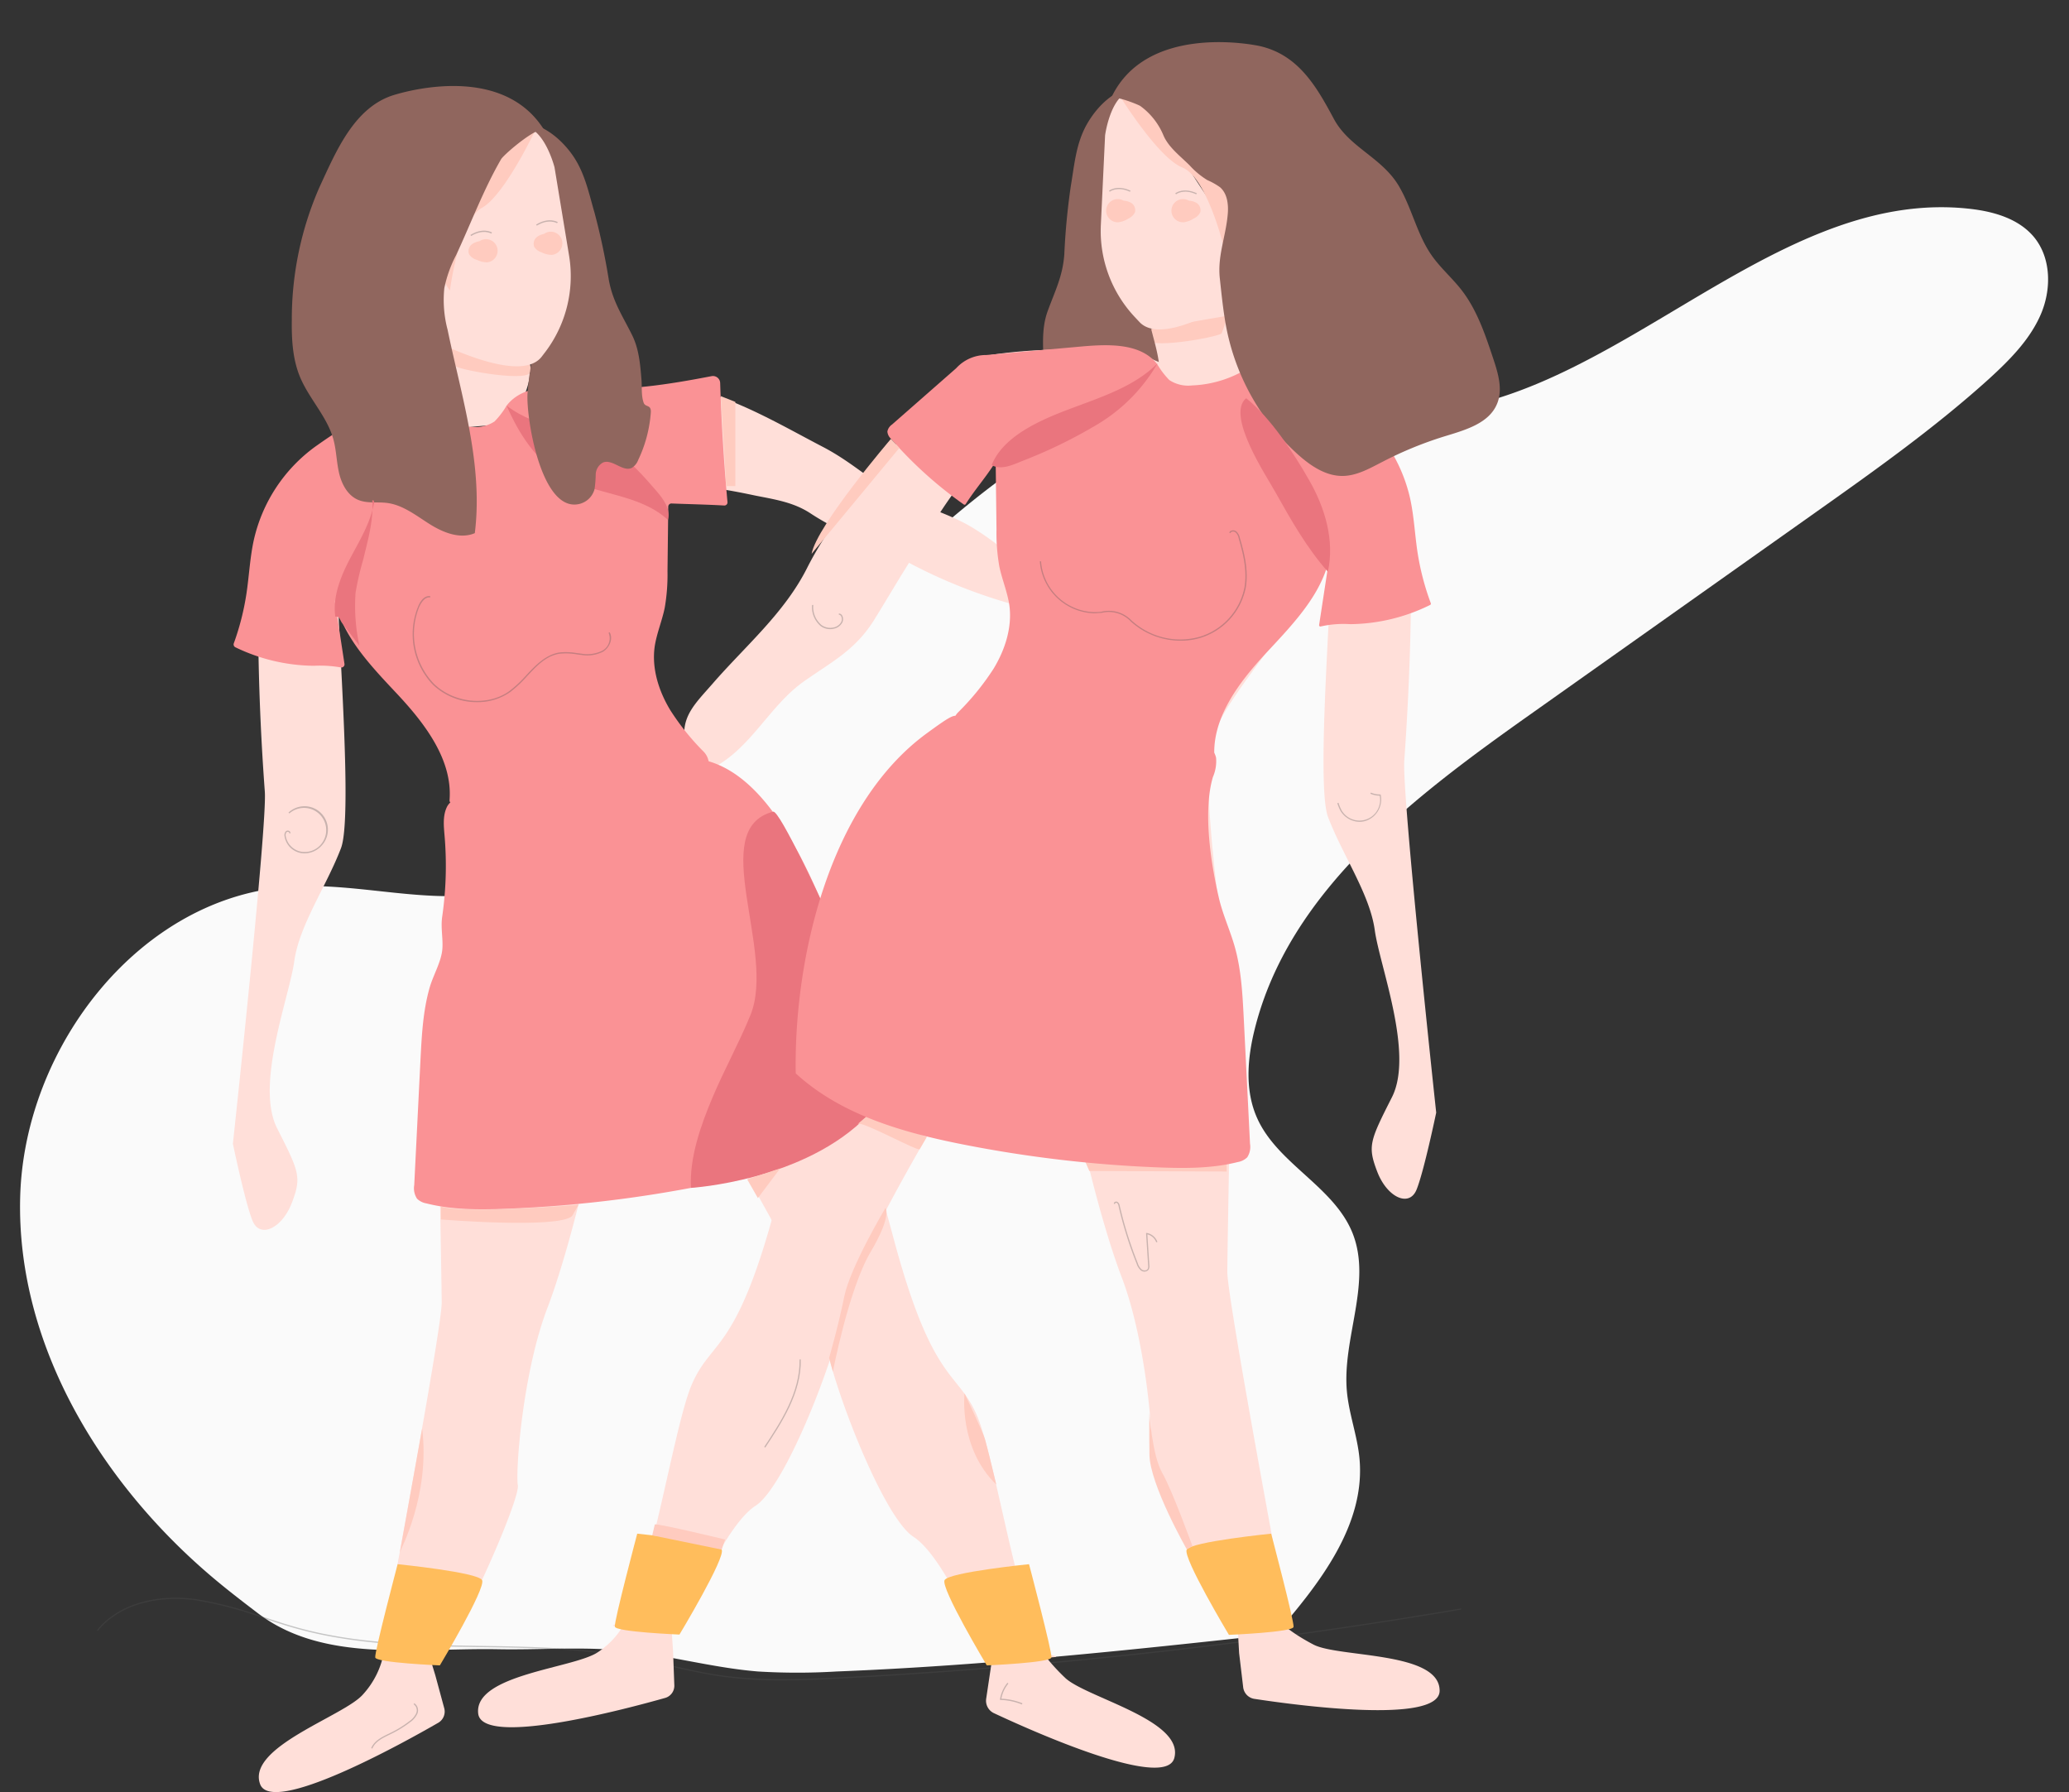 <svg id="Layer_1" data-name="Layer 1" xmlns="http://www.w3.org/2000/svg" viewBox="0 0 410.17 355.22"><rect x="0" y="0" width="410.17" height="355.22" fill="#333333" stroke="none"/><defs><style>.cls-1{fill:#fafafa;}.cls-2{opacity:0.32;}.cls-3{fill:#515151;}.cls-4{fill:#ffdfd9;}.cls-5{fill:#ffcbbf;}.cls-6{fill:#90665e;}.cls-7{fill:#fa9295;}.cls-8{fill:#ea757e;}.cls-9{fill:#ffbd5c;}</style></defs><title>Sign</title><path class="cls-1" d="M252.91,323.91c8.67-10,17.89-21.72,16.59-34.93-.44-4.47-2.09-8.76-2.49-13.24-.93-10.49,5-21.43,1.16-31.23-3.68-9.35-15-13.83-19-23-2.39-5.42-1.88-11.68-.45-17.43,6.8-27.44,31.51-46.09,54.58-62.42l56.24-39.82c11.94-8.45,23.91-16.93,34.76-26.73,4-3.66,8-7.63,10.21-12.64s2.18-11.3-1.3-15.5c-3-3.59-7.83-5-12.46-5.55C349.5,36.58,316.77,84.54,275.4,81.71,264.5,81,254,76.62,243.09,76.49c-12.15-.15-23.79,4.95-34.14,11.33-32.82,20.24-55.65,53.32-86.41,76.57-7.26,5.48-15.17,10.5-24.07,12.35-13.34,2.77-27.13-1.86-40.73-1C27.9,177.58,4.79,207.39,4,237.28s16.76,58,39.93,76.87c2.34,1.91,4.73,3.74,7.13,5.57,13.09,10,31.22,6.88,47.7,7.19,8,.15,16-.5,23.89.19,9.29.82,18.35,3.47,27.64,4.22a128.91,128.91,0,0,0,15.53,0C195,330.17,223.91,327.1,252.91,323.91Z"/><g class="cls-2"><path class="cls-3" d="M155.17,333.09a86.37,86.37,0,0,1-12.11-.76c-3.65-.52-7.3-1.35-10.83-2.15-2.6-.59-5.3-1.21-8-1.69-9.58-1.73-19.54-1.88-29.17-2-12-.19-24.38-.38-36.09-3.62-2.31-.64-4.62-1.4-6.86-2.15a73.1,73.1,0,0,0-13.51-3.54c-8.12-1-15.3,1.24-19.21,6.11l-.19-.15c4-4.93,11.23-7.25,19.43-6.2a73.25,73.25,0,0,1,13.56,3.55c2.24.74,4.55,1.51,6.85,2.14,11.68,3.23,24.06,3.43,36,3.61,9.64.15,19.61.3,29.21,2,2.67.48,5.37,1.1,8,1.69,3.53.8,7.17,1.64,10.81,2.15,7.74,1.09,15.71.8,23.86.37a1067.22,1067.22,0,0,0,122.76-13.64l0,.24A1067.64,1067.64,0,0,1,167,332.71C163,332.91,159.06,333.09,155.17,333.09Z"/></g><path class="cls-4" d="M232.22,76.1a2.09,2.09,0,0,0,.76.84,2.17,2.17,0,0,0,1.17.11,91.43,91.43,0,0,1,13.53-.14L244.89,63a3.54,3.54,0,0,0-.69-1.73,3.24,3.24,0,0,0-2.42-.78A17.63,17.63,0,0,0,235,61.79c-2.36.95-6.58,2.32-7,5.08C227.69,69.31,231,74.11,232.22,76.1Z"/><path class="cls-4" d="M101.82,83a2.09,2.09,0,0,1-.66.93,2.17,2.17,0,0,1-1.15.25,91.43,91.43,0,0,0-13.46,1.42l1.18-14.1a3.54,3.54,0,0,1,.48-1.8,3.24,3.24,0,0,1,2.32-1,17.63,17.63,0,0,1,6.85.47c2.46.67,6.81,1.54,7.52,4.24C105.53,75.77,102.84,80.92,101.82,83Z"/><path class="cls-5" d="M227.54,65.3l15.94-2.74L242.21,66c.52.54-13.6,3.28-14.78,1.37C227.16,66.92,227.54,65.3,227.54,65.3Z"/><path class="cls-6" d="M224.09,17.4c-3.76.8-6.77,4-8.6,7.19-2.18,3.83-2.48,8-3.2,12.25A134.07,134.07,0,0,0,211,50.33c-.29,4.36-1.83,7.3-3.3,11.33-2.06,5.63.15,12-1.06,17.84-.91,4.43-3.76,8.5-3.54,13a65,65,0,0,0,14.24,3.79,8.44,8.44,0,0,0,2.65.09c2-.34,3.51-2,4.68-3.6a29.15,29.15,0,0,0,4.9-22c-.25-1.36-.6-2.7-.95-4l-1.46-5.62"/><path class="cls-4" d="M250.55,55.77S231.7,69.59,226,63.94l-.94-1a24.93,24.93,0,0,1-6.82-18.38l.84-17.74s1.26-9.43,6.28-8.8c0,0,3.77-.63,10.06,15.08C235.47,33.14,237.35,36.28,250.55,55.77Z"/><path class="cls-5" d="M221.72,18.59s7.78,12.65,12.65,14.6,8.19,15.57,8.19,15.57,6.4-11.68,1.54-18.49a127.78,127.78,0,0,0-11.68-13.62Z"/><g class="cls-2"><path class="cls-3" d="M224,38c-2.55-1.17-4,0-4,0l-.15-.19c.06-.05,1.61-1.25,4.3,0Z"/></g><g class="cls-2"><path class="cls-3" d="M237.14,38.51c-2.55-1.17-4,0-4,0l-.15-.19c.06-.05,1.61-1.25,4.3,0Z"/></g><path class="cls-5" d="M222.94,39.9a2.3,2.3,0,1,0-1.26,4.16,4.55,4.55,0,0,0,2-.73A2.63,2.63,0,0,0,225,42.08a1.7,1.7,0,0,0-.79-1.89,3.38,3.38,0,0,0-2.14-.37"/><path class="cls-5" d="M235.88,39.9a2.3,2.3,0,1,0-1.26,4.16,4.55,4.55,0,0,0,2-.73,2.63,2.63,0,0,0,1.33-1.25,1.7,1.7,0,0,0-.79-1.89,3.38,3.38,0,0,0-2.14-.37"/><path class="cls-4" d="M136.77,77c9.16,1.92,18.08,7.27,26.3,11.55,4.17,2.17,7.24,4.67,10.89,7.23,5.44,3.83,13.09,5.29,18.9,8.85s11,8.13,14.27,14a2,2,0,0,1,.37,1.31c-.2,1.11-1.78,1.13-2.88.84a103.76,103.76,0,0,1-24-9c-6.48-3.54-13.76-5.94-19.91-10-3.29-2.17-6.8-2.73-10.78-3.51-2.49-.49-20-4.54-20,.6,0,6.62.49,15.28-.49,19.86s-2.92,15.28,0,20.37,31.18,51.44,33.12,58.07,6.82,19.36,14.61,48.39,12.67,26,16.56,35.15S203,327,208.38,328.06s-13.15,0-13.15,0-7.79-19.36-14.13-23.43-17-32.6-17.54-39.73-28.25-56-32.64-56.54-13.15,2-12.18,6.62-5.36,31.58-10.23,44.31-6.33,32.09-5.85,35.15-13.64,35-16.56,34.07-10.72,0-10.72,0,12.18-64.65,12.18-70.25-1-50.05-.49-55.84,6.33-40.94,3.41-50.1S70,125.34,67.6,115.66s2.92,44.82,0,52.46-8.28,15.28-9.26,22.41S50.55,215,54.94,223.65s4.87,9.68,2.92,14.77-6.33,7.13-7.79,3.57-3.9-15.28-3.9-15.28S53,163.54,52.5,156.92q-1-13.44-1.25-26.93c-.1-5.28-.54-10.56-.79-15.71-.27-5.72,4.11-10.8,7.5-14.8,3-3.56,6.2-7.23,10.44-8.95,3-1.21,6.29-1.33,9.5-1.58,12.33-1,23.27-4.87,35-8.41"/><path class="cls-4" d="M136.46,149.78c1,2.59,2.73,3.88,6.42,1.53,6.5-4.14,10.12-11.7,16.4-16.18,5.66-4,10.28-6.23,14.05-12.31,2.6-4.19,5.07-8.46,7.74-12.61,1.7-2.65,11.64-20.68,15.94-19l3.9,1.53c0,6.62-.49,15.28.49,19.86s2.92,15.28,0,20.37S170.22,184.43,168.27,191s-6.82,19.36-14.61,48.39-12.67,26-16.56,35.15-9.26,46.35-14.61,47.37,13.15,0,13.15,0,7.79-19.36,14.13-23.43,17-32.6,17.54-39.73,28.25-56,32.64-56.54,13.15,2,12.18,6.62,5.36,31.58,10.23,44.31,6.33,32.09,5.85,35.15,13.64,35,16.56,34.07,10.72,0,10.72,0-12.18-64.65-12.18-70.25,1-50.05.49-55.84-6.33-40.94-3.41-50.1,20.46-27,22.89-36.67-2.92,44.82,0,52.46,8.28,15.28,9.26,22.41,7.79,24.45,3.41,33.11-4.87,9.68-2.92,14.77,6.33,7.13,7.79,3.57,3.9-15.28,3.9-15.28-6.82-63.16-6.33-69.78,3.41-49.92-1.46-58.07-15.13-18.3-21.43-18.34c0,0-21.43.51-27.77-3.57h0c-6.82-2.06-23.87-2-33.61,0,0,0-24.84,23.43-34.1,41.77-4.52,9-12.28,15.51-18.78,23-3.43,3.93-6.37,6.57-5.41,11.67A15.76,15.76,0,0,0,136.46,149.78Z"/><path class="cls-4" d="M127.76,133.49c1.71,5.6.23,11.85,4.62,10.51"/><path class="cls-5" d="M105,71.8,89.06,69.06l1.26,3.45c-.52.54,13.6,3.28,14.78,1.37C105.38,73.43,105,71.8,105,71.8Z"/><path class="cls-7" d="M245.85,73.87a22.48,22.48,0,0,1-9.55,2.53,6.77,6.77,0,0,1-4.49-1.07,16.06,16.06,0,0,1-2.38-3.12c-3.16-4.12-9.28-4-14.45-3.58l-19.42,1.74a8,8,0,0,0-6,2.62L176.84,84.15a2.18,2.18,0,0,0-.92,1.38,2.15,2.15,0,0,0,.7,1.43A81.13,81.13,0,0,0,191.07,100a.27.27,0,0,0,.38-.08c1.68-2.67,3.73-5,5.46-7.66a.26.26,0,0,1,.49.14l.15,12.53a38.53,38.53,0,0,0,.55,7.28c.53,2.61,1.61,5.11,2,7.75.59,4.36-.83,8.79-3.11,12.56a50.88,50.88,0,0,1-7.09,8.72,3.31,3.31,0,0,0,1.71,5.54c5.77,1.17,11.75,0,17.65.17,10.55.31,20.8,5,31.3,4.06a.27.27,0,0,0,.24-.3c-.83-8.09,4.75-15.4,10.31-21.38s11.93-12.49,12.73-20.71l-2.33,15.26a.26.26,0,0,0,.35.29,20.46,20.46,0,0,1,5.8-.45,36.48,36.48,0,0,0,15.86-3.81.27.27,0,0,0,.13-.34A51.36,51.36,0,0,1,281,109.36c-.52-3.49-.68-7-1.43-10.47a31.4,31.4,0,0,0-12.37-18.7C261,75.77,252.63,70.33,245.85,73.87Z"/><path class="cls-7" d="M93.23,157.23c-2.06.53-4,1.33-4.67,2.81-.81,1.75-.58,3.78-.42,5.7a70.72,70.72,0,0,1-.48,16c-.33,2.29.26,4.58,0,6.72-.32,2.44-1.81,4.94-2.49,7.32-1.32,4.62-1.56,9.46-1.81,14.26l-1.24,24.86a3.77,3.77,0,0,0,.56,2.71,3.53,3.53,0,0,0,1.87.93c5.11,1.29,10.45,1.26,15.71,1.06A249.18,249.18,0,0,0,139,235.07c11.92-2.36,24.16-5.86,33.11-14.08,1.06-1-.24-8.33-.38-9.81a93.79,93.79,0,0,0-1.55-10.34,101.69,101.69,0,0,0-6.07-19.25c-4.46-10.46-11.78-27.44-23.9-30.77-2.54-.7-6.19,0-8.81.16a161.29,161.29,0,0,0-19.08,2,130.1,130.1,0,0,0-14.2,3.2C96.92,156.49,95,156.76,93.23,157.23Z"/><path class="cls-8" d="M153.28,160.89c-13.27,3.4.67,27.65-4.51,40.33-2.27,5.55-5.19,10.81-7.52,16.33s-4.59,11.92-4.27,17.91c0,0,22.6-1.34,35.17-14.48l-8.85-41.39S154.58,160.56,153.28,160.89Z"/><path class="cls-7" d="M133.14,99.8a.63.63,0,0,0-.66.62l-.15,12.77a38.53,38.53,0,0,1-.55,7.28c-.53,2.61-1.61,5.11-2,7.75-.59,4.36.83,8.79,3.11,12.56a48.71,48.71,0,0,0,6.62,8.23,3.68,3.68,0,0,1-2.06,6.18c-5.52.92-11.22-.15-16.83,0-10.42.31-20.56,4.85-30.93,4.09a.63.63,0,0,1-.57-.69c.63-7.95-4.86-15.13-10.35-21-5.63-6-11.93-12.49-12.73-20.71l2.25,14.71a.62.62,0,0,1-.76.7,23.83,23.83,0,0,0-5.3-.32,36.48,36.48,0,0,1-15.57-3.67.63.63,0,0,1-.31-.78,51.36,51.36,0,0,0,2.52-9.93c.52-3.49.68-7,1.43-10.47A31.4,31.4,0,0,1,62.68,88.4C68.92,84,77.25,78.54,84,82.08a22.48,22.48,0,0,0,9.55,2.53,6.77,6.77,0,0,0,4.49-1.07,16.06,16.06,0,0,0,2.38-3.12c3.16-4.12,9.28-4,14.45-3.58,8.81.79,17.51-.61,26.2-2.28a1.43,1.43,0,0,1,1.7,1.36q.37,11.82,1.45,23.6a.62.62,0,0,1-.67.68C140,100,136.68,99.94,133.14,99.8Z"/><path class="cls-8" d="M111.54,94.38c6.63,3.83,15.1,3.39,20.87,8.66.61-2-.84-4.06-2.18-5.61-2.64-3.06-5.34-6.16-8.68-8.23-6.65-4.12-14.73-3.92-21.1-8.78C102.89,86.08,106.39,91.41,111.54,94.38Z"/><path class="cls-6" d="M242.75,62.82c.24,1.57.54,3.13.93,4.65A45.52,45.52,0,0,0,257.4,90.17c2.47,2.19,5.42,4.18,8.71,4.17,2.85,0,5.44-1.51,8-2.82a74,74,0,0,1,12.53-5.11c3.92-1.2,8.48-2.5,10.1-6.26C298,77.27,297,74,296,71c-1.57-4.72-3.19-9.55-6.24-13.49-1.86-2.4-4.2-4.4-5.94-6.89-2.88-4.12-3.9-9.27-6.43-13.62-3.35-5.78-9.85-7.7-12.93-13.38C261,17.16,257.4,10.83,249.65,9.11c0,0-22.63-5-29.54,10.68,0-1.36,5.67,1,5.95,1.22a13.64,13.64,0,0,1,4.56,5.76c1,2.41,3.37,4.17,5.21,6a16,16,0,0,0,3.52,2.93,13.7,13.7,0,0,1,2.51,1.41c1.45,1.25,1.7,3.4,1.54,5.3-.38,4.53-2.08,8.29-1.57,12.82C242.1,57.74,242.36,60.29,242.75,62.82Z"/><path class="cls-6" d="M103.91,24.3c3.83.36,7.19,3.17,9.37,6.14,2.61,3.55,3.39,7.64,4.6,11.79A134.07,134.07,0,0,1,120.7,55.5c.79,4.3,2.66,7,4.59,10.88,1.39,2.77,1.63,5.84,1.88,8.87.12,1.45-.07,3.25.45,4.62.34.89,1.52.27,1.4,1.91a26.25,26.25,0,0,1-2.51,9.42,3.09,3.09,0,0,1-1.22,1.52c-1.78.92-3.83-1.76-5.7-1.06A2.76,2.76,0,0,0,118.1,94a23.78,23.78,0,0,1-.23,2.94,4.11,4.11,0,0,1-3,2.95c-7.59,1.83-10.6-17.13-10.29-21.92.09-1.38.28-2.75.47-4.13l.8-5.76"/><path class="cls-4" d="M82.06,65.46S102.39,77,107.35,70.75l.82-1.07a24.93,24.93,0,0,0,4.65-19l-2.89-17.52s-2.34-9.22-7.26-8c0,0-3.82-.19-8.25,16.14C94.43,41.25,92.92,44.59,82.06,65.46Z"/><path class="cls-5" d="M106.41,25.2s-6.27,13.46-10.88,16-6.34,16.41-6.34,16.41-7.71-10.86-3.66-18.19a127.78,127.78,0,0,1,10-14.88Z"/><g class="cls-2"><path class="cls-3" d="M106.42,44.72l-.13-.21c2.54-1.54,4.21-.52,4.28-.48l-.13.21S108.81,43.26,106.42,44.72Z"/></g><g class="cls-2"><path class="cls-3" d="M93.39,46.78l-.13-.21c2.53-1.54,4.2-.53,4.28-.48l-.13.21S95.78,45.32,93.39,46.78Z"/></g><path class="cls-5" d="M107.65,46.52a2.3,2.3,0,1,1,1.74,4,4.55,4.55,0,0,1-2-.49,2.63,2.63,0,0,1-1.47-1.09,1.7,1.7,0,0,1,.57-2,3.38,3.38,0,0,1,2.08-.62"/><path class="cls-5" d="M94.81,48a2.3,2.3,0,1,1,1.74,4,4.55,4.55,0,0,1-2-.49A2.63,2.63,0,0,1,93,50.41a1.7,1.7,0,0,1,.57-2,3.38,3.38,0,0,1,2.08-.62"/><path class="cls-6" d="M90.13,71.68c2.6,11.27,5.42,22.61,4,34-2.91,1.24-6.25-.1-8.93-1.78s-5.27-3.78-8.41-4.2c-1.94-.26-4,.15-5.82-.63-2.07-.89-3.24-3.12-3.75-5.31s-.53-4.48-1.12-6.65c-1.24-4.55-4.84-8.07-6.64-12.43-1.45-3.52-1.66-7.42-1.61-11.22a65.17,65.17,0,0,1,5.5-26.4C66.5,30.3,70,21.66,77.57,19c0,0,21.9-7.6,30.57,7.2-.29-2.39-8.19,4.32-8.8,5.36-3.48,6-6,12.77-8.91,19a24.65,24.65,0,0,0-2.35,6.58,23.18,23.18,0,0,0,.66,8.25C89.18,67.52,89.65,69.6,90.13,71.68Z"/><polygon class="cls-5" points="142.89 78.52 145.78 79.67 145.78 96.35 143.97 96.35 142.89 78.52"/><path class="cls-4" d="M245.41,323.38l8.08-2.17s1.91,2.17,6.91,4.78,25,1.31,25,9.14c0,6.77-28.93,2.81-36.77,1.61a2.64,2.64,0,0,1-2.18-2.34l-.8-6.73Z"/><path class="cls-4" d="M197.41,325.79l8.34.22s1.27,2.63,5.4,6.56,23.69,8.37,21.65,15.91C231,355,204.23,342.95,197,339.56a2.72,2.72,0,0,1-1.49-2.87l1-6.7Z"/><path class="cls-4" d="M133.14,323l-8.5-2.88a16.46,16.46,0,0,1-6.08,7.35c-4.66,3.22-24.65,4.41-23.76,12.19.78,6.74,29.46-.95,37.1-3.11a2.51,2.51,0,0,0,1.78-2.54l-.25-6.71Z"/><path class="cls-4" d="M85.06,328l-8.91-.71a16.91,16.91,0,0,1-4.25,8.64c-3.81,4.27-23,10.36-20.34,17.7C53.83,360,80,345.46,86.91,341.47a2.57,2.57,0,0,0,1.15-2.9l-1.75-6.46Z"/><path class="cls-5" d="M160.9,109.78l17.4-21L176.62,87S161.9,104.18,160.9,109.78Z"/><path class="cls-9" d="M78.83,310.05s15.91,1.6,16.74,3.16-8.37,16.9-8.37,16.9-12.64-.52-12.81-1.57S78.83,310.05,78.83,310.05Z"/><path class="cls-9" d="M204,310.05s-15.91,1.6-16.74,3.16,8.37,16.9,8.37,16.9,12.64-.52,12.81-1.57S204,310.05,204,310.05Z"/><path class="cls-9" d="M252,304s-15.91,1.6-16.74,3.16,8.37,16.9,8.37,16.9,12.64-.52,12.81-1.57S252,304,252,304Z"/><path class="cls-9" d="M126.33,304s15.91,1.6,16.74,3.16S134.7,324,134.7,324s-12.64-.52-12.81-1.57S126.33,304,126.33,304Z"/><path class="cls-5" d="M175.54,239.44s-7,11.74-8.17,17.57-3,12.15-3,12.15l.75,2.73s3.12-16.36,7.45-23.68S175.54,239.44,175.54,239.44Z"/><path class="cls-5" d="M235.28,307.11s-7.33-12.82-7.41-18.78,0-8.24,0-8.24.53,8.37,2.53,11.85,6,14.54,6,14.54Z"/><path class="cls-5" d="M170.05,222.78c.81-.66,12,5.56,12.28,5l1.39-2.39L172.15,221Z"/><polygon class="cls-5" points="148.12 233.76 150.25 237.48 154.66 231.61 148.12 233.76"/><path class="cls-5" d="M87.41,239.16v2.56s23.22,1.89,26-.67l1.29-2.24S92.17,240.68,87.41,239.16Z"/><path class="cls-5" d="M214.9,229.7s23.33,2.58,28.28-.11l0,2.63-27.23-.11Z"/><path class="cls-5" d="M129.82,302.16c1.08-.11,13.93,3,13.93,3l-.68,2-13.77-2.83Z"/><path class="cls-5" d="M191.21,276.18S190,287,197.51,294.27c0,0-1.79-7.48-2.24-9S191.21,276.18,191.21,276.18Z"/><path class="cls-5" d="M79.35,307.27l4.34-24.11c1.63,13.17-4.34,24.11-4.42,24.54"/><path class="cls-7" d="M236.36,148.2c2-.32,4.18-.45,4.72,2a7.88,7.88,0,0,1-.63,3.83c-2,6.81-.4,17.15,1.2,24,.76,3.26,2.19,6.33,3.11,9.55,1.32,4.62,1.56,9.46,1.81,14.26l1.24,24.86a3.77,3.77,0,0,1-.56,2.71,3.53,3.53,0,0,1-1.87.93c-5.11,1.29-10.45,1.26-15.71,1.06a249.18,249.18,0,0,1-38.81-4.56c-11.92-2.36-24.16-5.86-33.11-14.08-.38-23.21,6.84-53.44,26-67.42,7.4-5.4,4.59-2.88,8.81-2.8a168.65,168.65,0,0,1,26.09,2.36c4.85.86,10.29,3.35,15.12,3.61A14.68,14.68,0,0,0,236.36,148.2Z"/><path class="cls-8" d="M212,81.09c6.19-2.35,12.8-4.39,17.48-9.07a33.79,33.79,0,0,1-11.76,12,97,97,0,0,1-15.22,7.42c-1.8.75-4.16,1.8-5.9.74C198.91,86.34,206.55,83.15,212,81.09Z"/><path class="cls-8" d="M252.86,97.59c3.08,5.49,6.19,11,10.38,15.74,1.38-6.18-.56-12.68-3.72-18.17-3-5.3-7.71-12.45-12.48-16.23C243,82.29,251,94.24,252.86,97.59Z"/><path class="cls-8" d="M73.87,99.46c-.2,0-.06-.38.13-.28s.18.36.14.56c-.73,4-2.89,7.46-4.75,11s-3.46,7.51-2.92,11.49c.92-.07.84.6,1.4,1.33L71.25,128a36.92,36.92,0,0,1-.76-10.52A57,57,0,0,1,72,110.94C73,106.77,73.91,103.75,73.87,99.46Z"/><g class="cls-2"><path class="cls-3" d="M60.42,169.15a4,4,0,0,1-4-3.34,1.1,1.1,0,0,1,.28-1.06.59.59,0,0,1,.69,0,.4.4,0,0,1,.16.47l-.23-.09a.16.16,0,0,0-.08-.19.35.35,0,0,0-.4,0,.91.91,0,0,0-.19.83,3.83,3.83,0,0,0,2.82,3,4.21,4.21,0,0,0,4-1.21,4.4,4.4,0,0,0-6.11-6.32l-.16-.18a4.64,4.64,0,0,1,6.45,6.67A4.53,4.53,0,0,1,60.42,169.15Z"/></g><g class="cls-2"><path class="cls-3" d="M164.61,124.71a3.22,3.22,0,0,1-1.87-.58,4.9,4.9,0,0,1-1.75-4.22h.24a4.66,4.66,0,0,0,1.65,4,3,3,0,0,0,2.36.47,2.23,2.23,0,0,0,1.51-1.06,1.29,1.29,0,0,0,0-1.18.53.53,0,0,0-.45-.29v-.24a.76.76,0,0,1,.66.41,1.53,1.53,0,0,1,0,1.42,2.47,2.47,0,0,1-1.67,1.18A3.21,3.21,0,0,1,164.61,124.71Z"/></g><g class="cls-2"><path class="cls-3" d="M269.61,162.9a4.49,4.49,0,0,1-3.85-2.15,8.49,8.49,0,0,1-.64-1.54l.23-.08h0a8.28,8.28,0,0,0,.62,1.5,4.1,4.1,0,0,0,7.55-2.91,4.88,4.88,0,0,1-1.85-.39l.1-.22a4.74,4.74,0,0,0,1.85.37h.1l0,.09a4.47,4.47,0,0,1-2.61,5A4.09,4.09,0,0,1,269.61,162.9Z"/></g><g class="cls-2"><path class="cls-3" d="M151.71,286.93l-.2-.13c3.18-4.8,7.14-10.78,7-17.33h.24C158.9,276.08,154.91,282.1,151.71,286.93Z"/></g><g class="cls-2"><path class="cls-3" d="M226.92,252.06a1.25,1.25,0,0,1-.71-.22,2.81,2.81,0,0,1-.87-1.33,78.77,78.77,0,0,1-3.59-11.44.94.94,0,0,0-.31-.61.29.29,0,0,0-.31,0,.12.12,0,0,0-.06.13l-.24.06a.36.36,0,0,1,.16-.39.54.54,0,0,1,.58,0,1.15,1.15,0,0,1,.42.76,78.4,78.4,0,0,0,3.58,11.4,2.58,2.58,0,0,0,.78,1.22,1,1,0,0,0,.77.16.61.61,0,0,0,.41-.29,1.28,1.28,0,0,0,.08-.71l-.41-6.4.15,0a2.75,2.75,0,0,1,2.1,1.77l-.23.08a2.5,2.5,0,0,0-1.76-1.58l.39,6.09a1.51,1.51,0,0,1-.11.84.85.85,0,0,1-.57.41Z"/></g><g class="cls-2"><path class="cls-3" d="M73.81,346.6l-.22-.09c.61-1.47,2.11-2.2,3.57-2.9l.46-.23a21.24,21.24,0,0,0,3.49-2.17,4,4,0,0,0,1.39-1.59,1.48,1.48,0,0,0-.49-1.8l.12-.21a1.7,1.7,0,0,1,.6,2.1,4.18,4.18,0,0,1-1.47,1.69,21.45,21.45,0,0,1-3.53,2.19l-.46.23C75.84,344.51,74.38,345.21,73.81,346.6Z"/></g><g class="cls-2"><path class="cls-3" d="M202.61,337.86a12.36,12.36,0,0,0-4.22-.9h-.14l0-.14a6.84,6.84,0,0,1,1.47-3.26l.19.15a6.6,6.6,0,0,0-1.4,3,12.63,12.63,0,0,1,4.17.91Z"/></g><g class="cls-2"><path class="cls-3" d="M94.58,139.18a12.6,12.6,0,0,1-8.79-3.49,14.51,14.51,0,0,1-2.88-15.52c.21-.52,1-2.21,2.38-2l0,.24H85.1c-1.1,0-1.77,1.44-2,1.9A14.27,14.27,0,0,0,86,135.51c4,3.91,10.72,4.57,15,1.46a24,24,0,0,0,3.35-3.15c1.87-2,3.8-4,6.49-4.48a12.32,12.32,0,0,1,3.48.11l.9.11a6.8,6.8,0,0,0,4.17-.57,2.8,2.8,0,0,0,1.26-3.55l.21-.12c.77,1.36-.09,3.13-1.35,3.88a7,7,0,0,1-4.32.61l-.9-.11a12.12,12.12,0,0,0-3.41-.11c-2.61.42-4.43,2.35-6.35,4.4a24.28,24.28,0,0,1-3.38,3.18A11.24,11.24,0,0,1,94.58,139.18Z"/></g><g class="cls-2"><path class="cls-3" d="M234,127a14.69,14.69,0,0,1-9.26-3.33l-.54-.46a6,6,0,0,0-5.82-1.73c-.49,0-1,.08-1.5.08h-.09a11.12,11.12,0,0,1-10.65-10.3h.24a10.87,10.87,0,0,0,10.41,10.07h.09c.49,0,1,0,1.49-.08a6.23,6.23,0,0,1,6,1.79l.54.45a14.2,14.2,0,0,0,13,2.71,12.82,12.82,0,0,0,8.79-9.7c.6-3.37-.27-6.83-1.14-9.81a2.16,2.16,0,0,0-.62-1.17.82.82,0,0,0-.69-.13.47.47,0,0,0-.33.28l-.23-.08a.71.71,0,0,1,.49-.43,1.06,1.06,0,0,1,.91.17,2.36,2.36,0,0,1,.71,1.3c.88,3,1.76,6.5,1.15,9.92a13.07,13.07,0,0,1-9,9.89A13.47,13.47,0,0,1,234,127Z"/></g></svg>